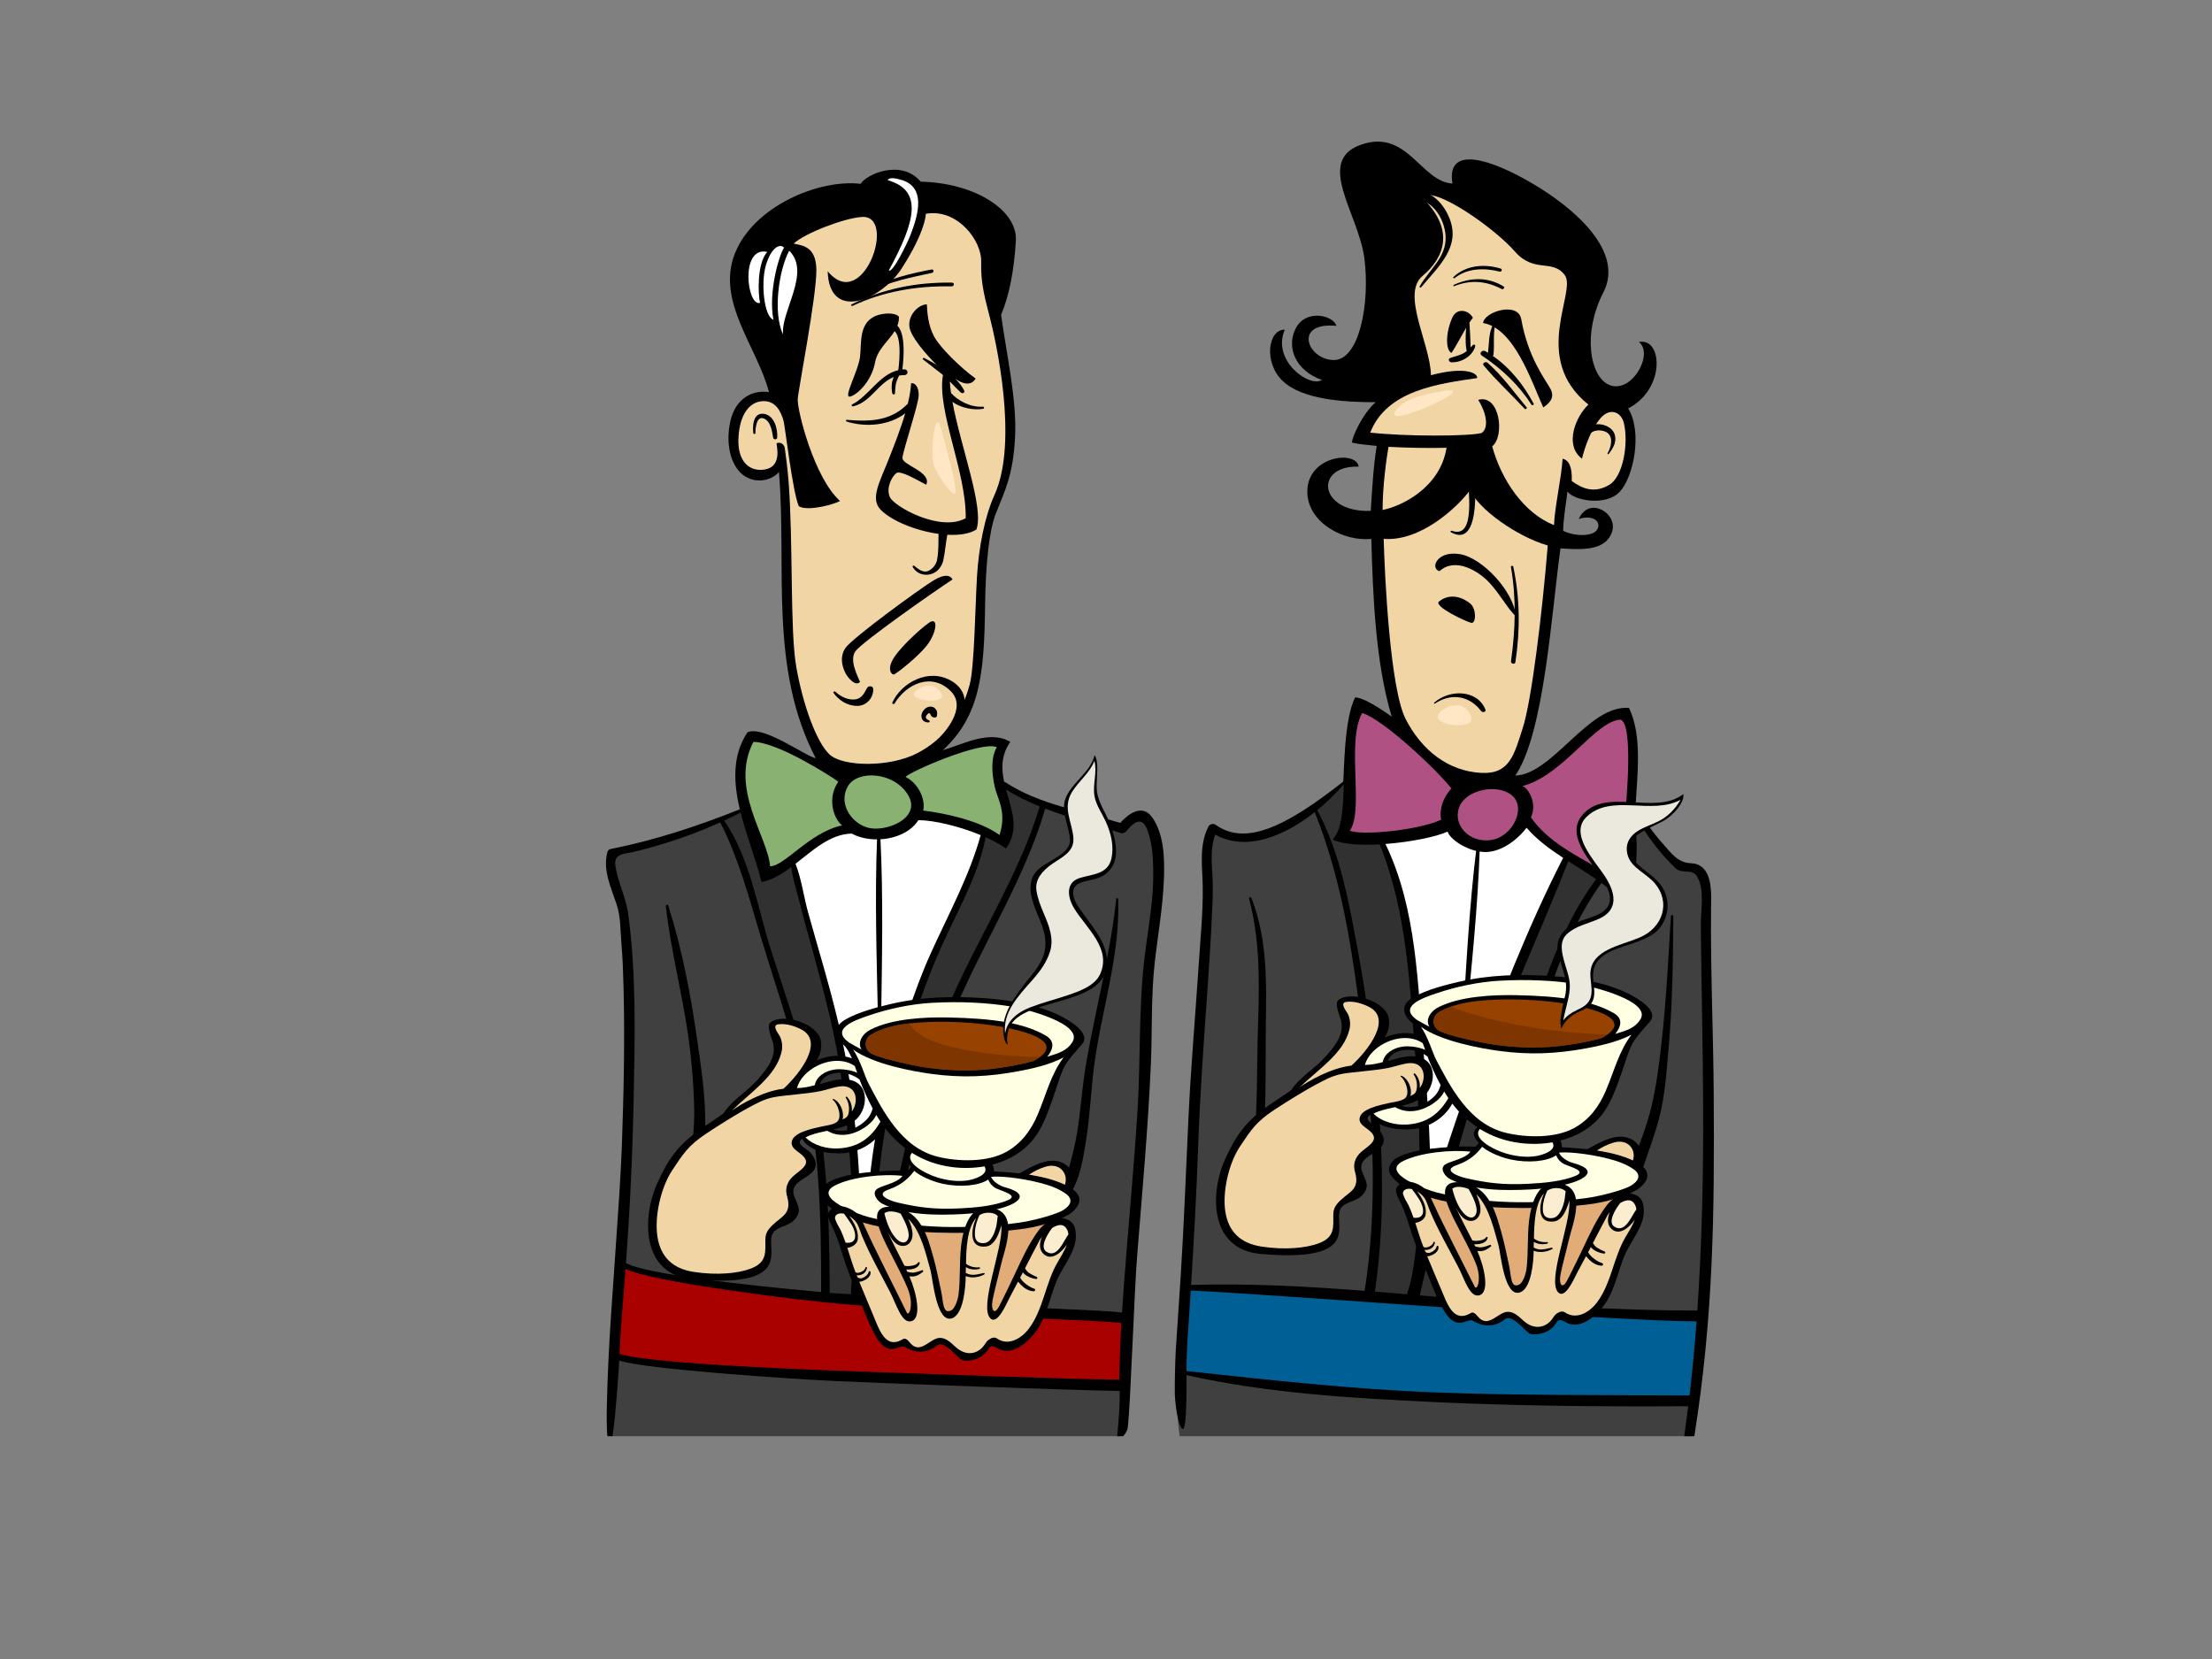<?xml version="1.0" encoding="utf-8"?>
<!-- Generator: Adobe Illustrator 17.0.0, SVG Export Plug-In . SVG Version: 6.00 Build 0)  -->
<!DOCTYPE svg PUBLIC "-//W3C//DTD SVG 1.1//EN" "http://www.w3.org/Graphics/SVG/1.1/DTD/svg11.dtd">
<svg version="1.1" id="Layer_1" xmlns="http://www.w3.org/2000/svg" xmlns:xlink="http://www.w3.org/1999/xlink" x="0px" y="0px"
	 width="800px" height="600px" viewBox="0 0 800 600" enable-background="new 0 0 800 600" xml:space="preserve">
<rect x="0" y="0" width="800" height="600" fill="#808080" stroke="none"/>
<g>
	<path fill-rule="evenodd" clip-rule="evenodd" fill="#404040" d="M612.033,519.433c1.531-13.37,3.156-29.659,3.156-29.659
		L427.27,478.09c-1.713,9.782-2.238,31.879-0.615,41.342H612.033z"/>
	<path fill-rule="evenodd" clip-rule="evenodd" fill="#404040" d="M404.839,519.433c2.092-13.126,2.093-31.674,2.093-31.674
		l-183.855-10.362c-0.632,9.915-1.034,30.047-1.843,42.036H404.839z"/>
	<path fill-rule="evenodd" clip-rule="evenodd" d="M224.756,341.345c0.461,5.318,0.633,10.66,0.763,15.992
		c0.468,19.072,0.063,38.187-0.62,57.25c-0.72,20.079-4.029,58.236-4.893,78.31c-0.469,10.874-0.82,21.222-0.353,26.536h1.889
		c1.188-7.734,2.342-25.577,2.411-27.383c8.803,3.104,61.695,6.674,78.592,7.438c17.581,0.796,84.15,3.306,102.394,3.564
		c0.144,4.92-0.432,11.647-0.894,16.38h2.135c0.829-0.861,1.609-2.132,1.743-3.389c0.948-8.897,2.324-48.987,3.306-61.406
		c1.843-23.34,4.004-46.659,5.011-70.042c0.517-12.013,0.023-24.086,1.344-36.055c1.158-10.465,3.069-20.836,3.388-31.367
		c0.21-6.891,0.014-15.425-4.229-21.5c-3.548-5.079-8.609-1.426-11.603,1.948c-14.278-4.448-29.21-6.594-41.688-14.799
		c-0.103-0.066-0.205-0.095-0.308-0.128c-1.012-4.757-1.096-9.568,2.234-14.375c-7.387-4.519-17.492,1.039-24.376,2.984
		c13.555-12.476,14.959-27.845,15.267-52.475c0.195-15.633,1.599-27.342,3.872-33.066c3.344-8.412,6.266-13.975,6.971-27.674
		c0.701-13.694-3.203-30.432-5.053-44.231c2.901-6.893,4.72-15.977,5.34-26.848c0.619-10.869-14.654-20.86-34.4-21.303
		c-7.205-8.433-19.879-2.508-21.735,0.776c-14.903-1.776-38.749,7.988-45.533,25.326c-6.785,17.337,8.262,33.885,12.369,50.004
		c-5.837-0.887-12.205,2.113-14.035,10.874c-1.828,8.76,0.615,16.667,5.465,19.638c4.851,2.968,10.379,0.804,12.172-1.663
		c2.919,34.752-3.72,70.767,13.316,103.56c-3.836-0.761-18.851-11.982-24.683-9.376c-5.574,8.356-5.074,18.133-2.771,27.845
		c-15.11,6.037-30.597,11.158-46.785,14.388c-0.532,0.107-0.97,0.559-1.095,1.019c-1.784,6.588,1.27,12.803,3.348,19.054
		C224.486,331.513,224.364,336.822,224.756,341.345z"/>
	<path fill-rule="evenodd" clip-rule="evenodd" fill="#313131" d="M363.823,306.861c5.04-6.849,1.992-14.031,0.008-21.355
		c3.83,2.447,7.946,4.415,12.199,6.148c-9.118,30.352-29.1,56.936-38.644,87.219c-5.236,16.616-9.642,33.451-13.094,50.437
		c-2.697,13.265-3.963,26.465-5.284,39.79c-2.651-0.207-5.301-0.42-7.952-0.616c2.443-8.494,4.504-19.801,5.473-29.884
		c1.354-14.071,2.556-27.854,5.953-41.684c4.778-19.474,10.812-39.16,19.378-57.582c5.505-11.835,12.167-23.795,14.606-36.532
		C359.328,304.079,361.888,305.459,363.823,306.861z"/>
	<path fill-rule="evenodd" clip-rule="evenodd" fill="#FFFFFF" d="M308.043,301.478c7.386,3.993,19.631,2.261,24.1-4.86
		c5.953,0.032,15.048,2.326,22.541,5.417c-4.131,14.914-11.688,28.626-18.096,42.822c-6.296,13.952-10.666,28.883-14.77,43.443
		c-3.668,13.013-6.121,25.989-7.387,39.364c-0.834,8.822-1.475,17.803-3.06,26.601c0.11-6.996-0.144-14.012-0.326-20.846
		c-0.376-14.145-1.737-28.265-3.753-42.297c-1.997-13.893-5.484-27.504-9.323-41.071c-1.904-6.733-3.875-13.45-5.747-20.192
		c-1.54-5.537-2.333-11.934-4.507-17.465C294.063,307.451,300.25,301.638,308.043,301.478z"/>
	<path fill-rule="evenodd" clip-rule="evenodd" fill="#313131" d="M267.864,293.88c2.225,8.85,5.797,17.599,7.527,25.133
		c3.864-0.748,7.37-2.903,10.788-5.455c0.453,4.199,1.941,8.474,2.931,12.485c1.681,6.811,3.625,13.576,5.495,20.348
		c3.927,14.213,7.563,28.436,9.617,42.975c1.973,13.985,3.685,32.693,4.124,46.782c0.381,12.224,0.156,21.052-0.624,31.927
		c-0.098-0.009-5.468-0.272-7.634-0.468c-0.147-26.696-0.782-53.986-7.608-79.951c-3.897-14.822-8.964-29.378-13.642-44.007
		c-4.884-15.28-7.445-33.107-16.953-46.893C263.894,295.827,265.898,294.88,267.864,293.88z"/>
	<path fill-rule="evenodd" clip-rule="evenodd" fill="#404040" d="M222.555,313.088c-0.677-4.634,3.792-4.286,7.181-5.108
		c2.733-0.666,5.432-1.436,8.125-2.216c7.763-2.243,15.33-5.05,22.62-8.341c6.685,13.103,10.237,26.657,14.407,40.545
		c4.634,15.426,9.85,30.707,14.123,46.219c7.45,27.046,8.008,55.302,7.951,83.105c-5.198-0.523-61.22-5.304-70.575-10.486
		c1.466-19.803,2.391-39.637,2.784-59.482c0.438-22.192,1.009-44.682-1.96-66.756C226.402,324.557,223.432,319.088,222.555,313.088z
		"/>
	<path fill-rule="evenodd" clip-rule="evenodd" fill="#A90000" d="M314.932,496.18c-17.67-0.604-78.827-2.756-90.872-6.511
		c0.315-7.041,0.819-14.05,1.425-21.124c0.276-3.218,0.498-6.441,0.742-9.663c8.747,4.658,62.993,11.531,79.731,12.837
		c17.448,1.362,34.869,2.965,52.324,4.265c8.76,0.654,40.382,1.634,47.263,2.474c-0.276,4.581-0.8,18.256-0.732,20.526
		C388.567,498.888,331.329,496.742,314.932,496.18z"/>
	<path fill-rule="evenodd" clip-rule="evenodd" fill="#404040" d="M414.225,343.955c-2.534,19.114-1.633,38.568-2.829,57.783
		c-1.306,20.931-3.333,41.818-4.899,62.735c-0.254,3.403-0.474,6.807-0.696,10.211c-6.855-0.867-38.421-1.861-47.176-2.498
		c-12.115-0.879-24.222-1.873-36.33-2.832c1.118-12.653,2.193-25.199,4.537-37.817c3.149-16.968,7.589-33.722,12.655-50.307
		c9.408-30.814,29.561-57.912,38.521-88.771c8.877,3.419,18.327,5.836,27.339,8.826c0.852,0.282,1.687-0.236,2.146-0.819
		c1.232-1.566,4.409-5.168,6.533-2.119c0.998,1.433,1.412,3.286,1.849,4.905c1.056,3.939,1.155,8.118,1.214,12.144
		C417.232,324.952,415.485,334.494,414.225,343.955z"/>
	<path fill-rule="evenodd" clip-rule="evenodd" fill="#FFFFFF" d="M274.874,109.525c-4.72,1.554-7.328-20.637,2.607-18.415
		C273.757,95.212,274.128,106.308,274.874,109.525z"/>
	<path fill-rule="evenodd" clip-rule="evenodd" fill="#FFFFFF" d="M283.567,89.556c-1.986,3.108-5.713,16.42-3.85,26.073
		c-3.477-1.223-4.47-13.203-2.856-19.196C278.476,90.444,281.578,87.669,283.567,89.556z"/>
	<path fill-rule="evenodd" clip-rule="evenodd" fill="#FFFFFF" d="M285.43,90.667c7.948,7.875-3.008,21.734-2.236,30.284
		C279.447,113.042,281.704,97.545,285.43,90.667z"/>
	<path fill-rule="evenodd" clip-rule="evenodd" fill="#F2D5A5" d="M311.763,78.463c12.792-0.779,0.371,35.17-12.418,19.635
		c0.535,18.459,19.388,10.472,26.826-1.107c6.148-9.578,8.444-16.232,8.695-19.671c11.178-1.995,20.242,9.465,19.993,17.453
		c-0.249,7.988,1.601,13.911,3.345,20.878c1.746,6.97,10.303,43.822,1.476,63.329c-3.567,7.885-5.733,19.098-6.351,29.753
		c-0.621,10.655-0.932,32.648-2.632,38.875c-2.987,10.916-8.832,19.51-18.898,24.766c-10.064,5.259-26.925,4.948-31.739,0.536
		c-4.812-4.407-9.759-18.336-12.086-31.779c-2.327-13.448-1.046-44.571-2.789-67.259c-0.306-3.969-1.122-10.425-1.369-11.866
		c-0.247-1.442-1.736-2.33-2.98-1.666c0.87,4.773,0.371,8.988-4.845,9.542c-5.215,0.556-9.063-3.215-8.94-10.65
		c0.123-7.434,2.857-13.426,8.197-14.091c5.339-0.665,7.264,3.928,8.165,7.18c0.478,1.728,3.261,25.774,5.497,30.769
		c3.391,2.057,13.618-0.936,14.86-1.936c-9.33-8.334-15.484-32.793-15.259-36.792c0.194-3.44,6.834-37.251,6.737-46.814
		c-0.087-8.548-5.216-8.766-8.197-9.432C290.649,84.563,305.121,78.868,311.763,78.463z"/>
	<path fill-rule="evenodd" clip-rule="evenodd" d="M325.141,114.649c0,6.641-7.436,9.684-8.675,16.464
		c-1.238,6.78-6.514,11.782-9.065,12.322c-2.552,0.545,3.028-9.26,3.644-14.397c0.618-5.14-0.735-13.158,6.97-15.221
		C321.111,112.989,324.518,113.402,325.141,114.649z"/>
	<path fill-rule="evenodd" clip-rule="evenodd" d="M355.441,147.072c-4.165,0.349-8.935-2.04-11.49-4.937
		c-0.204-1.453-0.369-2.863-0.438-4.168c1.328,1.347,2.595,2.731,4.016,4.017c0.574,0.518,1.536-0.009,1.204-0.699
		c-0.748-1.548-1.906-2.972-3.265-4.3c2.506,1.737,5.597,2.832,7.394-0.06c-5.576-4.013-12.859-11.208-15.024-15.219
		c-2.166-4.014-2.477-8.578-2.633-11.625c-2.942,0-6.868,3.786-6.3,8.121c0.464,3.534,5.676,9.578,9.778,13.729
		c-1.51-0.906-3.022-1.731-4.424-2.462c-0.356-0.187-0.733,0.275-0.427,0.523c2.253,1.824,4.606,3.539,6.863,5.358
		c0.118,0.095,0.222,0.202,0.338,0.298c-2.264,12.804,8.467,34.951,8.234,51.765c-9.18,5.144-25.956-4.217-27.448-7.656
		c-1.491-3.437,0.869-7.544,2.359-8.654c1.491-1.11,7.576,2.551,10.805,4.215c2.113-4.658-8.818-7.098-8.602-9.741
		c0.215-2.643,5.747-19.214,5.87-22.432c0.122-3.217-1.341-4.774-2.732-4.549c-0.122,2.294-0.573,4.81-1.201,7.414
		c-5.935,6.085-13.096,6.601-22.029,5.831c-0.428-0.036-0.431,0.51-0.081,0.622c7.077,2.211,15.545,1.376,21.185-2.989
		c-1.673,5.712-4.013,11.61-5.946,16.526c-3.229,8.207-6.832,14.311-2.981,18.306c3.938,4.085,12.803,7.654,20.974,8.773
		c-0.063,3.173,0.063,6.269-0.545,9.427c-0.287,1.504-1.335,2.922-2.744,3.762c-2.152,1.281-4.031-0.486-5.49-1.645
		c-0.317-0.255-0.749,0.073-0.568,0.4c1.526,2.789,5.032,3.653,7.962,2.036c1.565-0.861,2.718-2.717,3.069-4.285
		c0.698-3.099,0.882-6.259,1.495-9.376c4.18,0.234,7.961-0.29,10.498-1.882c2.939-7.601-5.656-29.864-8.649-46.172
		c2.992,2.185,7.763,3.134,11.135,2.499C356.098,147.748,355.935,147.033,355.441,147.072z"/>
	<path fill-rule="evenodd" clip-rule="evenodd" d="M337.532,209.98c4.8-2.903,6.349-1.525,6.969-0.417
		c-6.972,4.569-32.834,22.687-35.157,26.013c-2.323,3.321,1.086,9.408,1.704,11.067c-1.704,1.797-4.491-1.66-5.266-3.185
		c-0.775-1.519-2.48-5.531,0-9.13C308.26,230.731,332.729,212.884,337.532,209.98z"/>
	<path fill-rule="evenodd" clip-rule="evenodd" fill="#88B172" d="M304.545,298.526c-11.662,2.427-20.99,14.935-26.043,14.759
		c-0.777-10.589-14.771-28.129-6.025-44.966c8.804,0.045,28.764,12.842,30.707,14.41
		C299.298,288.284,301.047,295.574,304.545,298.526z"/>
	<path fill-rule="evenodd" clip-rule="evenodd" d="M323.436,237.649c3.223-4.857,11.894-12.374,13.319-12.863
		c2.788-0.976,1.547,4.84-1.703,8.847c-3.253,4.016-10.066,9.408-11.616,10.243C322.682,244.279,320.364,242.275,323.436,237.649z"
		/>
	<path fill-rule="evenodd" clip-rule="evenodd" fill="#88B172" d="M328.45,287.587c5.055,8.513-8.672,13.737-14.964,11.634
		c-6.086-1.93-10.302-9.028-6.804-14.929C310.182,278.389,323.396,279.079,328.45,287.587z"/>
	<path fill-rule="evenodd" clip-rule="evenodd" fill="#88B172" d="M360.52,270.226c-2.332,3.993-1.75,9.722-0.778,14.239
		c0.974,4.51,4.469,9.024,1.749,17.536c-7.026-5.114-19.242-7.814-27.6-8.856c0.974-4.685-2.333-10.243-6.411-12.153
		C329.033,279.079,354.883,267.794,360.52,270.226z"/>
	<path fill-rule="evenodd" clip-rule="evenodd" d="M343.828,246.111c-8.145-4.561-17.837,0.831-21.096,7.962
		c-0.215,0.468,0.519,0.809,0.794,0.353c4.222-7.026,13.384-11.466,20.368-4.411c5.914,5.975-2.025,14.888-6.207,19.039
		c-1.047,1.044,1.806,3.126,2.928,1.879C346.264,264.656,354.424,252.051,343.828,246.111z"/>
	<path fill-rule="evenodd" clip-rule="evenodd" d="M338.109,256.143c-0.381-0.408-1.084-0.612-1.657-0.583
		c-1.13,0.047-2.007,0.716-2.585,1.542c-1.216,1.738-0.681,4.22,1.978,4.164c0.414-0.008,0.551-0.545,0.174-0.705
		c-1.284-0.542-1.571-1.291-0.583-2.274c0.985-0.98,0.924,0.204,1.519,0.829c0.4,0.418,1.769,0.652,1.888-0.178
		C339.024,257.656,339.03,257.123,338.109,256.143z"/>
	<path fill-rule="evenodd" clip-rule="evenodd" d="M326.907,133.574c-0.193,0.007-0.368,0.041-0.554,0.063
		c0.582-4.761,1.864-18.844-5.796-16.506c-1.315,0.4-0.621,2.359,0.72,2.068c5.251-1.148,4.091,10.95,3.619,14.672
		c-6.938,1.601-10.669,9.346-16.695,12.399c-0.438,0.225-0.094,0.8,0.359,0.692c6.42-1.544,9.05-8.464,14.746-10.626
		c-1.005,1.726-0.945,4.31-0.581,5.954c0.122,0.541,0.933,0.494,0.958-0.066c0.048-1.032,0.131-2.075,0.268-3.102
		c0.166-1.217,0.766-2.137,1.192-3.258c0.003-0.012-0.004-0.021,0-0.033c0.578-0.098,1.176-0.165,1.824-0.163
		C328.677,135.678,328.623,133.49,326.907,133.574z"/>
	<path fill-rule="evenodd" clip-rule="evenodd" d="M313.579,248.824c-1.19,2.149-2.004,4.147-5.066,4.164
		c-2.45,0.018-4.76-1.32-6.407-2.835c-0.332-0.299-0.888,0.124-0.634,0.473c1.862,2.567,4.776,4.561,8.3,4.676
		c3.767,0.124,6.244-3.178,6.026-6.236C315.717,247.96,314.044,247.981,313.579,248.824z"/>
	<path fill-rule="evenodd" clip-rule="evenodd" fill="#FFFFFF" d="M329.227,85.131c3.304-8.334,5.247-17.361-2.915-19.964
		c-2.721-0.869-4.859-1.044-5.247,0c12.634,3.643,10.302,14.408,0.387,32.639C322.813,98.847,327.924,88.42,329.227,85.131z"/>
	<path fill-rule="evenodd" clip-rule="evenodd" d="M427.704,516.833c1.716,0.826,1.408-19.35,1.405-19.507
		c29.318,6.606,60.408,8.388,90.501,9.787c30.27,1.405,60.644,1.643,90.951,1.465c-0.443,3.619-0.921,7.237-1.424,10.854h3.646
		c6.875-43.414,7.295-79.941,7.003-123.918c-0.146-22.308-1.182-44.648-0.955-66.954c0.051-5.078,0.948-16.029-7.296-16.365
		c-4.8-0.195-7.061-3.634-9.953-6.829c-3.893-4.301-7.092-9.105-10.046-13.949c0.576-11.045,2.512-25.185-2.373-35.38
		c-14.625-1.282-27.516,23.953-41.122,24.468c10.492-15.441,13.022-58.507,16.328-82.185c5.807,0.376,13.798,1.03,17.296-3.431
		c3.495-4.461,0.973-9.267-3.108-10.807c-4.084-1.547-6.611,1.371-7.586,3.602c4.865-1.544,8.168,0.686,6.807,3.603
		c-1.359,2.916-8.358,2.746-12.439,0.686c0-3.428,0.781-8.408,1.557-14.24c2.135,3.262,13.801,5.488,18.854,0.172
		c5.055-5.316,8.35-21.617,3.108-30.198c13.604-7.03,12.439-25.735,3.889-24.016c5.636,4.458-3.11,19.558-11.276,15.267
		c-6.496-3.413-9.136-18.53-1.559-33.284c7.588-14.755-10.49-30.367-25.652-39.287c-15.162-8.925-31.292-14.069-28.96-0.004
		c-11.463-0.685-16.323-19.903-33.037-14.069c-16.717,5.833-0.974,24.877,1.166,41.008c2.135,16.125-1.753,37.23-11.274,36.887
		c-9.524-0.343-14.382-13.898,1.166-12.353c-0.974-3.777-11.084-6.348-14.769,1.027c-3.469,6.928,0.19,15.269,9.521,18.53
		c-4.469,2.919-18.268-7.033-13.41-18.185c-6.029-0.172-7.776,11.838-0.778,18.531c6.999,6.689,21.768,7.718,33.619,7.7
		c-4.656,4.135-8.545,12.546-8.545,14.603c2.717,0.69,6.215,0.859,8.939,1.204c-1.17,7.036-1.749,16.879-2.139,23.503
		c-18.856,0.686-20.602-16.471-4.39-16.01c-0.856-6.123-19.132-3.89-18.548,9.661c0.461,10.632,13.025,17.498,23.131,16.471
		c0.58,20.627,1.47,44.499,7.375,64.32c0,0-9.125-6.845-13.204-7.012c-4.078,7.749-3.963,27.368-4.344,30.48
		c-21.393,16.876-35.543,23.141-46.106,15.636c-0.868-0.612-2.176-0.293-2.622,0.586c-3.533,6.982-2.163,14.466-2.065,21.879
		c0.118,9.095-0.813,18.302-1.406,27.38c-1.231,18.764-2.885,37.505-3.767,56.288c-0.884,18.877-1.586,37.746-2.77,56.61
		c-0.565,8.977-1.18,17.95-1.788,26.921c-0.233,3.418-0.442,12.76-0.364,16.183C424.963,507.261,425.986,516.007,427.704,516.833z"
		/>
	<path fill-rule="evenodd" clip-rule="evenodd" fill="#313131" d="M577.255,317.978c-15.201,20.482-20.94,44.987-28.794,68.126
		c-9.409,27.729-22.483,54.468-29.026,82.896c-1.982-0.171-3.96-0.338-5.946-0.509c2.865-13.25,14.509-58.206,22.42-80.081
		c9.399-26.001,21.127-51.196,31.293-76.941C570.569,313.625,573.999,315.729,577.255,317.978z"/>
	<path fill-rule="evenodd" clip-rule="evenodd" fill="#FFFFFF" d="M523.548,300.749c0.643,2.54,6.805,7.036,13.023,7.379
		c6.221,0.34,12.244-4.46,15.55-8.752c3.659,4.265,8.319,7.671,13.213,10.88c-13.13,25.664-23.539,52.733-33.314,79.51
		c-5.469,14.977-10.486,30.124-14.872,45.405c0.592-17.99-0.662-36.096-2.244-53.9c-2.235-25.175-2.429-52.423-13.833-76.038
		C510.161,304.539,519.519,302.643,523.548,300.749z"/>
	<path fill-rule="evenodd" clip-rule="evenodd" fill="#313131" d="M485.983,283.643c-0.171,8.729-0.66,16.441-4.028,20.025
		c3.56,1.714,10.087,2.089,17.019,1.707c10.03,24.787,10.912,51.475,12.949,77.486c1.859,23.729,3.028,68.248-3.099,85.234
		c-3.856-0.328-7.715-0.645-11.576-0.954c4.257-28.905,2.694-58.895-0.745-87.702c-1.871-15.674-4.489-31.346-7.526-46.876
		c-2.631-13.444-5.96-27.168-12.572-39.571C480.181,289.916,483.472,286.62,485.983,283.643z"/>
	<path fill-rule="evenodd" clip-rule="evenodd" fill="#404040" d="M433.324,414.678c0.657-18.693,1.992-37.34,3.317-56.003
		c0.643-9.08,1.225-18.166,1.654-27.258c0.219-4.689,0.477-9.382,0.234-14.074c-0.277-5.378-0.843-10.431,0.954-15.492
		c11.682,6.417,25.565,0.115,36.011-8.125c10.865,26.993,14.413,55.962,17.808,84.317c3.48,29.079,4.859,59.641,0.239,88.806
		c-20.89-1.622-41.85-2.753-62.763-2.131C431.819,448.046,432.74,431.368,433.324,414.678z"/>
	<path fill-rule="evenodd" clip-rule="evenodd" fill="#006095" d="M519.341,503.6c-30.325-1.13-60.136-4.54-90.223-7.73
		c-0.014-8.051,0.707-16.098,1.219-24.142c0.112-1.658,0.211-3.321,0.313-4.982c29.364,1.275,152.298,11.137,182.942,11.141
		c-0.669,8.945-1.515,17.882-2.546,26.807C580.466,504.514,549.903,504.738,519.341,503.6z"/>
	<path fill-rule="evenodd" clip-rule="evenodd" fill="#404040" d="M613.855,473.981c-29.321-0.018-58.431-1.927-87.604-4.398
		c-1.148-0.095-2.299-0.195-3.448-0.295c6.005-26.514,17.394-51.709,26.573-77.444c8.728-24.477,14.049-50.519,29.787-72.503
		c2.573,1.882,5.008,3.875,7.162,6.114c4.744-2.462,6.416-14.24,5.248-25.394c-0.16-1.519-0.195-3.205-0.169-5.002
		c4.013,6.839,8.63,13.278,14.607,19.004c2.098,2.012,5.975,0.101,7.654,2.759c3.007,4.754,1.396,12.436,1.451,17.698
		c0.228,21.753,0.745,43.499,0.844,65.256C616.076,424.543,615.57,449.297,613.855,473.981z"/>
	<path fill-rule="evenodd" clip-rule="evenodd" fill="#F2D5A5" d="M514.496,99.786c-7.855,6.573,2.773,24.424,3.031,35.911
		c12.247-3.258,16.909-0.858,16.714,1.032c-13.991,2.059-32.696,4.389-38.677,19.727c12.795,1.436,35.566,1.373,40.306,0.145
		c2.841-2.03,1.48-7.695-1.246-11.982c7.778-2.232,9.725,13.04,5.058,16.814c3.305,12.184,11.467,24.193,22.349,28.479
		c0.251-6.713,2.703-17.09,3.11-24.016c2.332,0.515,3.499,3.09,3.308,8.063c3.712,2.74,8.16,4.629,13.604,1.37
		c4.969-2.972,6.999-14.925,5.25-22.302c-0.97-4.09-5.05-5.661-8.355-1.886c-3.309,3.776-5.636,9.95-6.804,14.755
		c-6.61-4.976-2.139-15.443,2.333-19.56c-20.997-16.817-4.087-40.838-8.559-46.841c-4.469-6.005-11.076-0.512-18.073-8.577
		c-6.997-8.065-29.153-24.02-33.771-19.716C526.466,83.024,522.346,93.214,514.496,99.786z"/>
	<path fill-rule="evenodd" clip-rule="evenodd" d="M536.381,116.825c11.268,1.888,17.489,21.099,21.766,30.536
		c1.358-1.03,4.667-3.085,2.524-6.86c-2.134-3.777-8.035-11.323-10.49-25.053C549.016,108.931,536.766,112.708,536.381,116.825z"/>
	<path fill-rule="evenodd" clip-rule="evenodd" d="M524.467,129.488c1.479-0.547,3.042-0.858,4.461-1.53
		c0.578-0.273,1.099-0.649,1.601-1.053c-0.065-0.085-0.155-0.15-0.172-0.273c-0.435-2.66-0.316-5.389-0.1-8.086
		c-1.984,3.344-4.126,7.533-5.346,9.087c-2.135-1.03-2.135-7.379,0.39-12.869c1.613-3.501,5.83-2.746,7.387,0.172
		c-0.385,0.448-0.812,1.057-1.249,1.723c0.237,2.998,0.328,6.015,0.437,9.019c0.276-0.29,0.542-0.578,0.787-0.865
		c0.366-0.399,1.001-0.085,0.878,0.393c-0.855,3.369-4.724,5.967-8.658,5.821C524.017,130.995,523.581,129.817,524.467,129.488z"/>
	<path fill-rule="evenodd" clip-rule="evenodd" fill="#F2D5A5" d="M502.17,161.605c-0.77,4.463-2.137,14.24-2.137,22.82
		c6.257-1.154,20.795-7.725,23.131-22.476C516.358,162.122,508.977,161.95,502.17,161.605z"/>
	<path fill-rule="evenodd" clip-rule="evenodd" fill="#F2D5A5" d="M531.714,177.219c-4.855,6.52-18.076,18.697-31.29,17.67
		c0.391,13.899,2.33,54.221,7.968,65.203c5.635,10.977,15.162,18.868,27.499,19.445c10.2,0.476,11.757-6.754,14.872-16.361
		c3.107-9.607,6.994-41.175,9.001-65.904C548.605,194.096,534.436,183.911,531.714,177.219z"/>
	<path fill-rule="evenodd" clip-rule="evenodd" d="M520.633,206.56c5.636-5.15,14.049-0.103,18.004,4.149
		c3.958,4.256,7.071,10.089,9.596,12.147c-0.627-8.711-12.042-21.218-20.408-22.474C519.466,199.125,517.183,205.755,520.633,206.56
		z"/>
	<path fill-rule="evenodd" clip-rule="evenodd" d="M520.437,217.54c-2.134,1.714,9.92,7.378,11.667,7.718
		c1.749,0.346,1.906-4.881-0.211-6.817C529.771,216.511,524.823,214.021,520.437,217.54z"/>
	<path fill-rule="evenodd" clip-rule="evenodd" fill="#AF5183" d="M550.564,284.278c2.37,0.784,5.446,6.52,3.111,11.327
		c9.329,13.379,27.199,17.235,31.483,24.702c4.665-8.751,1.559-13.553,2.333-22.302c0.782-8.751,3.306-35.857-1.359-37.748
		C577,260.601,565.141,280.676,550.564,284.278z"/>
	<path fill-rule="evenodd" clip-rule="evenodd" fill="#AF5183" d="M539.098,303.836c7.97-1.03,13.023-11.662,7.776-16.125
		c-5.251-4.461-16.627-2.195-19.101,4.135C525.3,298.178,531.13,304.864,539.098,303.836z"/>
	<path fill-rule="evenodd" clip-rule="evenodd" fill="#AF5183" d="M492.646,257.855c-5.83,10.468,0.781,35.345-4.47,42.549
		c4.084,1.891,24.769-0.082,33.04-3.948c-0.779-3.943,0.781-8.063,3.694-11.318C519.665,278.442,500.424,260.257,492.646,257.855z"
		/>
	<path fill-rule="evenodd" clip-rule="evenodd" d="M537.227,127.02c0.323,0.183,0.618,0.4,0.936,0.596
		c0.448-3.693,0.128-7.129,1.992-10.604c0.178-0.334,0.725-0.089,0.646,0.239c-0.905,3.611-0.224,7.476-0.69,11.138
		c-0.015,0.153-0.139,0.225-0.214,0.334c6.465,4.489,11.303,10.761,14.76,17.267c0.24,0.461-0.517,0.785-0.797,0.349
		c-4.492-7.03-10.666-12.905-17.944-17.744C534.77,127.831,536.038,126.333,537.227,127.02z"/>
	<path fill-rule="evenodd" clip-rule="evenodd" d="M537.996,131.193c5.428,4.825,9.554,10.616,14.088,16.071
		c0.352,0.426-0.317,0.962-0.707,0.545c-4.869-5.265-10.238-10.194-14.817-15.666C535.943,131.403,537.296,130.578,537.996,131.193z
		"/>
	<path fill-rule="evenodd" clip-rule="evenodd" d="M546.453,205.091c-0.085-0.479,0.736-0.637,0.838-0.157
		c2.448,11.451,2.537,23.033,0.764,34.56c-0.143,0.924-1.714,0.575-1.584-0.328C548.084,227.792,548.439,216.448,546.453,205.091z"
		/>
	<path fill-rule="evenodd" clip-rule="evenodd" d="M524.347,79.277c-2.418-6.401-8.296-12.375-16.51-9.76
		c-2.092,0.664-0.879,3.218,1.172,2.78c8.565-1.831,13.485,6.746,13.809,13.093c0.39,7.683-5.857,11.987-9.388,18.2
		c-0.169,0.291,0.337,0.569,0.554,0.302C520.143,96.476,528.215,89.505,524.347,79.277z"/>
	<path fill-rule="evenodd" clip-rule="evenodd" d="M543.774,103.583c-5.677-3.487-12.032-3.3-18.034-0.533
		c-0.276,0.127-0.05,0.55,0.229,0.435c5.907-2.41,11.597-1.862,17.107,1.034C543.694,104.843,544.366,103.947,543.774,103.583z"/>
	<path fill-rule="evenodd" clip-rule="evenodd" d="M542.773,97.143c-5.978-1.844-12.7-1.193-17.127,3.057
		c-0.279,0.273,0.192,0.592,0.482,0.358c4.479-3.597,10.7-3.739,16.257-2.332C543.085,98.402,543.461,97.356,542.773,97.143z"/>
	<path fill-rule="evenodd" clip-rule="evenodd" d="M344.299,102.215c-12.845-0.204-25.084,2.255-36.322,7.866
		c-0.359,0.178-0.011,0.731,0.351,0.557c11.12-5.268,23.307-7.302,35.84-7.073C345.142,103.585,345.281,102.23,344.299,102.215z"/>
	<path fill-rule="evenodd" clip-rule="evenodd" d="M336.891,97.473c-7.751,1.48-15.492,3.276-22.185,7.204
		c-0.39,0.23,0.032,0.702,0.421,0.512c6.794-3.388,14.431-4.877,21.928-6.494C337.897,98.51,337.769,97.307,336.891,97.473z"/>
	<path fill-rule="evenodd" clip-rule="evenodd" d="M252.16,376.143c-2.33-16.226-5.512-33.145-10.491-48.657
		c-0.184-0.571-0.921-0.213-0.86,0.319c1.757,15.716,5.878,31.152,8.095,46.819c1.246,8.799,1.975,17.678,2.165,26.581
		c0.166,7.727-1.165,15.261-1.258,22.932c-0.017,1.462,2.09,1.823,2.549,0.486C257.338,410.072,254.3,391.048,252.16,376.143z"/>
	<path fill-rule="evenodd" clip-rule="evenodd" d="M404.399,325.149c-0.012-0.388-0.64-0.459-0.684-0.053
		c-2.187,19.954-7.326,39.204-10.806,58.94c-1.297,7.355-1.864,14.813-2.836,22.206c-1.125,8.512-3.377,16.239-6.049,24.355
		c-0.613,1.859,1.962,2.794,2.968,1.269c3.623-5.503,4.773-13.013,5.793-19.383c1.377-8.59,1.72-17.287,2.779-25.909
		C398.08,366.12,405.185,345.888,404.399,325.149z"/>
	<path fill-rule="evenodd" clip-rule="evenodd" d="M452.573,324.759c-0.198-0.497-0.974-0.236-0.832,0.296
		c3.924,14.633,3.765,29.763,3.267,44.866c-0.526,15.76-0.095,31.651-1.693,47.341c-0.233,2.291,2.993,3.025,3.212,0.725
		c1.645-17.226,1.037-34.729,1.335-52.035C458.099,352.029,457.724,337.71,452.573,324.759z"/>
	<path fill-rule="evenodd" clip-rule="evenodd" d="M605.171,331.422c0.003-0.545-0.847-0.645-0.879-0.088
		c-0.876,15.237-1.681,30.502-3.362,45.675c-0.912,8.23-1.965,16.566-4.011,24.616c-1.907,7.491-5.055,14.657-7.471,21.999
		c-0.8,2.436,2.953,4.09,3.762,1.625c2.246-6.825,4.877-13.538,6.745-20.469c2.188-8.106,2.712-16.689,3.463-25.003
		C604.869,363.685,605.075,347.557,605.171,331.422z"/>
	<path fill-rule="evenodd" clip-rule="evenodd" fill="#FFE6C4" d="M505.21,147.918c3.371-3.925,9.323-5.079,15.78-6.333
		C538.92,138.104,497.318,157.099,505.21,147.918z"/>
	<path fill-rule="evenodd" clip-rule="evenodd" fill="#FFE6C4" d="M340.243,154.721c1.461,5.209,4.662,16.338,5.38,22.103
		c0.717,5.769-6.453-4.484-7.89-8.648C336.298,164.011,338.091,147.03,340.243,154.721z"/>
	<path fill-rule="evenodd" clip-rule="evenodd" fill="#FFE6C4" d="M331.279,249.87c3.546-2.903,7.529-2.561,9.322,1.282
		C342.395,254.998,326.975,253.397,331.279,249.87z"/>
	<path fill-rule="evenodd" clip-rule="evenodd" fill="#FFE6C4" d="M521.345,257.136c4.683-3.673,9.687-2.216,10.762,2.533
		C533.182,264.418,514.89,262.2,521.345,257.136z"/>
	<path fill-rule="evenodd" clip-rule="evenodd" d="M537.225,256.646c-2.912-7.302-12.997-7.447-18.552-2.497
		c-0.177,0.154,0.071,0.448,0.279,0.311c6.145-4.069,12.667-2.687,16.719,2.709C536.158,257.818,537.567,257.497,537.225,256.646z"
		/>
	<path fill-rule="evenodd" clip-rule="evenodd" d="M533.139,172.179c-0.154-1.009-1.945-1.06-2.058-0.012
		c-0.449,4.096,3.043,23.032-6.009,19.798c-0.341-0.121-0.681,0.317-0.349,0.504C535.072,198.371,533.746,176.208,533.139,172.179z"
		/>
	<path fill-rule="evenodd" clip-rule="evenodd" d="M584.162,157.91c-0.279-1.985-1.764-3.403-3.833-4.105
		c-4.345-1.48-9.583,1.479-9.436,5.62c0.035,0.923,1.584,1.048,1.965,0.257c1.189-2.478,3.176-4.505,6.536-3.931
		c4.552,0.785,3.534,5.537,1.989,8.213c-0.146,0.251,0.26,0.426,0.431,0.201C583.28,162.223,584.494,160.323,584.162,157.91z"/>
	<path fill-rule="evenodd" clip-rule="evenodd" d="M276.231,149.668c-4.032-0.527-4.083,4.785-3.776,7.017
		c0.05,0.364,0.731,0.382,0.733,0c0.014-1.317,0.264-6.459,3.082-5.327c2.569,1.033,2.956,4.881,3.364,6.982
		c0.138,0.713,1.375,0.727,1.442-0.024C281.331,155.508,280.206,150.187,276.231,149.668z"/>
	<path fill-rule="evenodd" clip-rule="evenodd" d="M535.179,306.599c0.036-1.19-1.041-1.18-1.184-0.021
		c-2.646,21.39-3.792,43.926-5.097,65.449c-0.066,1.116,1.009,1.195,1.118,0.091C532.103,350.642,534.498,328.098,535.179,306.599z"
		/>
	<path fill-rule="evenodd" clip-rule="evenodd" d="M318.398,302.732c-0.061-1.204-1.136-1.122-1.182,0.057
		c-0.87,21.76-0.147,44.582,0.33,66.39c0.026,1.13,1.106,1.139,1.121,0.015C318.974,347.383,319.497,324.472,318.398,302.732z"/>
	<g>
		<path fill-rule="evenodd" clip-rule="evenodd" fill="#E1AC77" d="M511.448,427.754c1.012,6.256,12.828,41.842,17.648,42.653
			c4.813,0.809,24.767,3.242,30.959,1.216c6.192-2.027,14.219-6.884,15.595-8.707c1.374-1.823,8.713-18.826,10.087-25.102
			c1.377-6.274,3.67-9.719-0.456-11.945c-4.129-2.226-13.072-3.235-18.577-3.439c-5.506-0.207-17.201,1.009-23.162,1.414
			C537.579,424.252,510.539,422.148,511.448,427.754z"/>
		<path fill-rule="evenodd" clip-rule="evenodd" d="M579.255,403.276c3.294-4.15,5.01-9.243,6.766-13.999
			c1.352-3.67,2.33-7.432,3.939-11.03c1.334-2.986,4.973-6.621,6.879-8.927c1.91-2.306-0.1-5.233-4.496-8.026
			c-8.872-5.639-21.109-7.636-31.385-8.301c-11.318-0.729-22.225-0.486-33.611,2.154c-3.561,0.828-11.516,2.726-16.441,5.655
			c-4.927,2.928-3.018,6.745-0.504,8.826c1.19,0.989,2.327,3.116,3.098,4.911c-3.9-1.515-8.633-1.069-12.683,0.69
			c1.307-2.213,1.948-4.673,1.406-7.187c-1.34-6.179-14.035-9.809-18.209-6.314c-1.483,1.242,0.559,5.733,0.959,7.24
			c1.297,4.88-1.932,9.081-5.431,13.028c-4.161,4.694-9.028,7.052-12.556,12.259c-1.104,0.846-5.028,3.372-8.346,5.677
			c-8.296,5.766-11.658,10.826-15.588,19.363c-5.289,11.495-6.079,32.465,12.785,34.185c21.802,1.992,26.271-2.4,27.733-5.375
			c1.324-2.705,0.672-5.809,0.701-8.251c0.048-3.812,2.054-4.387,5.642-5.792c2.57-1.004,4.789-3.386,4.322-6.026
			c-0.565-3.191-3.949-5.999-0.121-9.204c1.477-1.232,3.309-2.048,4.766-3.336c2.711-2.391,1.476-5.337-0.636-7.512
			c-0.767-0.79-4.17-2.469-3.554-3.83c0.152-0.341,0.434-0.634,0.763-0.909c2.587,4.048,7.512,5.201,13.377,5.23
			c7.125,0.033,13.42-3.779,16.409-9.346c2.542,3.345,5.584,6.233,9.084,8.565c-2.092,1.74-1.371,3.723,0.507,5.567
			c-0.205,0.596-0.912,1.217-1.211,1.485c-4.516-0.332-11.369,0.151-16.184,0.708c-6.129,0.71-11.655,2.308-13.515,4.262
			c-3.108,3.265-1.228,5.677,2.158,8.427c3.389,2.749,14.505,7.358,31.864,8.376c17.355,1.015,31.861-0.174,38.63-1.231
			c6.772-1.056,14.005-3.718,16.246-5.546c4.23-3.445,3.569-6.254,0.486-8.479c1.926-3.768-0.319-8.172-4.105-9.624
			c-5.152-1.977-11.135,1.889-15.177,3.992c-3.918-0.442-6.632-0.532-9.146-0.711c0.033-0.657-0.088-1.788-0.565-2.41
			C570.225,410.99,575.511,407.985,579.255,403.276z M514.13,397.098c5.355-3.653,6.298-14.215-2.383-15.029
			c-3.445-0.326-6.435,0.749-9.889,1.711c0.988-2.492,3.125-3.765,6.272-4.048c3.36-0.302,6.293,0.941,8.137,2.37
			c1.34,3.519,2.933,6.944,4.741,10.299c-0.654,2.56-2.018,4.276-4.676,6.02c-2.731,1.793-6.428,2.554-9.548,1.509
			C508.183,399.619,511.407,398.956,514.13,397.098z"/>
		<path fill-rule="evenodd" clip-rule="evenodd" fill="#FFFFE3" d="M519.54,359.23c7.183-2.422,15.314-4.137,22.926-4.547
			c9.847-0.532,19.532-0.142,28.742,1.329c4.485,0.715,26.246,6.053,22.037,12.708c-1.951,3.078-4.762,3.922-9.071,5.215
			c1.893-2.361,3.197-5.443-0.699-7.63c-8.02-4.502-18.9-6.035-34.98-6.388c-8.618-0.19-20.502,0.409-28.241,4.347
			c-3.323,1.693-4.735,4.795-3.28,7.079c-1.571-0.791-3.095-1.666-4.612-2.54C505.762,364.023,514.204,361.027,519.54,359.23z"/>
		<path fill-rule="evenodd" clip-rule="evenodd" fill="#974200" d="M579.25,375.444c-5.226,1.462-13.428,2.863-18.895,3.193
			c-8.329,0.503-17.223-0.068-25.279-1.782c-4.785-1.019-10.699-2.324-14.118-3.821c-3.418-1.495-2.9-5.513-0.805-6.819
			c3.415-2.128,8.451-3.546,13.97-4.17c8.642-0.976,19.332-0.717,28.543,0.446C572.519,363.73,593.107,368,579.25,375.444z"/>
		<path fill-rule="evenodd" clip-rule="evenodd" fill="#7E3500" d="M526.913,364.981c-0.728-0.249-1.309-0.606-1.774-1.024
			c-1.88,0.631-3.578,1.379-4.985,2.258c-2.095,1.306-2.613,5.324,0.805,6.819c3.419,1.497,9.333,2.802,14.118,3.821
			c8.056,1.714,16.95,2.285,25.279,1.782c5.467-0.329,13.669-1.731,18.895-3.193c0.79-0.427,1.457-0.84,2.03-1.245
			C562.784,373.431,544.499,370.951,526.913,364.981z"/>
		<path fill-rule="evenodd" clip-rule="evenodd" fill="#FFFFE3" d="M514.543,377.253c0.234,0.677,0.671,1.808,0.887,2.445
			c-2.332-1.084-5.953-1.497-8.165-1.172c-3.566,0.52-6.594,2.499-7.198,5.615c-1.595,0.417-3.196,0.779-4.809,0.917
			c-0.507,0.042-1.066,0.072-1.639,0.101c0.48-1.714,1.473-3.335,2.844-4.741c0.033-0.03,0.06-0.06,0.092-0.091
			C501.016,375.84,509.077,373.579,514.543,377.253z"/>
		<path fill-rule="evenodd" clip-rule="evenodd" fill="#F2D5A5" d="M488.046,372.312c0.429-1.799,0.267-3.765-0.501-5.47
			c-0.449-1.003-3.285-4.15-0.637-4.489c2.797-0.359,5.765,0.585,8.145,1.766c8.651,4.288-0.23,15.763-6.284,21.271
			c-7.615,0.881-15.642,5.695-18.632,7.758C476.967,386.566,485.985,380.892,488.046,372.312z"/>
		<path fill-rule="evenodd" clip-rule="evenodd" fill="#F2D5A5" d="M491.728,405.139c0.187,1.408,1.738,2.401,2.862,3.226
			c6.142,4.51-1.554,6.323-3.777,9.947c-1.154,1.886-1.309,3.545-0.728,5.608c1.726,6.085-1.826,6.965-5.153,10.064
			c-1.725,1.604-2.706,3.014-2.729,5.218c-0.047,4.467,0.755,8.258-5.371,10.5c-4.726,1.729-12.162,2.397-20.5,1.152
			c-7.707-1.152-11.99-5.381-13.149-12.495c-1.175-7.222,1.204-17.663,5.307-23.79c4.072-6.076,5.857-8.837,12.161-13.04
			c4.923-3.285,12.285-7.702,15.085-9.174c2.805-1.474,5.818-3.246,9.539-3.957c3.717-0.711,11.745-1.142,16.676-2.134
			c2.208-0.447,4.298-1.193,6.531-1.611c6.281-1.182,7.384,4.144,5.713,7.669c-0.211,0.437-0.465,0.823-0.729,1.198
			c0.175-1.849-0.301-3.708-1.672-5.189c-0.24-0.258-0.704,0.002-0.497,0.294c1.506,2.092,1.414,5.54,0.511,6.66
			c-0.473,0.585-1.094,0.76-1.684,1.087c0.665-2.699-0.745-6.138-3.226-7.32c-0.236-0.11-0.506,0.199-0.281,0.346
			c1.686,1.086,3.685,6.452,1.287,7.988c-1.509,0.965-3.448,1.062-5.211,1.467C499.576,399.565,491.192,401.034,491.728,405.139z"/>
		<path fill-rule="evenodd" clip-rule="evenodd" fill="#FFFFE3" d="M508.636,406.72c-4.265,0.225-9.054-1.096-11.901-3.951
			c2.006-1.084,4.762-1.675,6.316-2.024c0.509-0.113,1.021-0.222,1.533-0.332c3.031,1.812,6.774,1.903,10.218,0.545
			c2.829-1.111,6.299-3.4,7.5-6.221c0.488,0.825,0.991,1.631,1.521,2.419C520.626,402.611,516.196,406.319,508.636,406.72z"/>
		<path fill-rule="evenodd" clip-rule="evenodd" fill="#FFFFE3" d="M536.032,414.746c3.25,2.69,8.346,4.192,10.352,4.612
			c6.33,1.334,13.065,0.708,16.421-1.506c0.568,1.412,1.691,2.646,3.176,3.28c2.714,1.155,7.788,2.448,3.922,4.081
			c-4.975,2.11-11.975,2.664-17.389,2.93c-9.047,0.443-14.817-0.331-22.313-2.042c-3.119-0.711-8.636-2.916-3.416-4.7
			C531.708,419.713,534.22,417.143,536.032,414.746z"/>
		<path fill-rule="evenodd" clip-rule="evenodd" fill="#FFFFE3" d="M535.235,408.308c4.208,2.617,9.077,4.421,14.671,5.099
			c3.912,0.471,7.819,0.366,11.545-0.269c1.85,2.971-3.688,4.62-6,4.988c-3.641,0.582-7.66,0.011-11.096-1.05
			C539.659,415.631,532.313,411.552,535.235,408.308z"/>
		<path fill-rule="evenodd" clip-rule="evenodd" fill="#F2D5A5" d="M583.574,413.237c5.232-1.538,8.284,2.591,6.987,6.464
			c-3.913-1.829-7.955-2.765-13.017-3.626C579.516,414.868,581.117,413.959,583.574,413.237z"/>
		<path fill-rule="evenodd" clip-rule="evenodd" fill="#FFFFE3" d="M581.691,419.063c3.304,0.844,6.536,1.962,9.213,3.877
			c3.586,2.564,0.524,5.223-2.007,6.357c-3.564,1.596-10.531,3.357-15.177,3.995c-8.746,1.199-18.999,1.723-27.834,1.445
			c-10.333-0.326-19.295-1.732-26.27-3.465c-3.32-0.825-20.819-6.971-12.212-11.332c6.046-3.064,17.385-4.238,24.405-3.419
			c-2.01,2.838-8.044,3.395-9.549,4.967c-1.48,1.545,0.553,4.12,2.212,4.969c8.142,4.171,19.507,4.211,29.049,3.727
			c5.751-0.29,15.681-1.686,19.4-4.437c3.456-2.557-0.79-4.285-4.023-5.145c-2.506-0.669-4.575-2.428-5.052-3.726
			C566.085,416.518,573.824,417.051,581.691,419.063z"/>
		<path fill-rule="evenodd" clip-rule="evenodd" fill="#FFFFE3" d="M569.249,408c-6.82,3.712-17.201,3.483-24.623,1.702
			c-13.328-3.2-20.072-16.634-25.349-26.673c-0.951-1.805-2.789-7.958-5.36-11.667c7.237,5.235,21.603,7.834,28.443,8.74
			c11.06,1.462,20.505,1.019,31.16-0.932c4.168-0.764,11.341-2.206,16.545-4.972c-4.599,6.041-6.237,13.115-9.338,20.366
			C578.411,399.988,574.931,404.911,569.249,408z"/>
		<path fill-rule="evenodd" clip-rule="evenodd" d="M590.07,431.705c-3.593-0.799-7.364,2.051-9.019,4.271
			c-3.566,4.774-6.018,10.152-8.498,15.4c-1.364,2.885-4.348,9.013-5.848,11.844c-1.679,3.172-2.865,1.24-2.407-1.72
			c0.459-2.962,2.356-9.799,2.936-12.449c1.374-6.253,7.609-20.271-4.313-21.25c-6.493-0.535-8.683,6.787-9.528,11.11
			c-1.222,6.248-0.479,14.085-1.364,20.363c-0.171,1.208-1.146,4.554-2.521,5.263c-3.273,1.684-2.869-3.037-3.786-7.086
			c-0.912-4.031-1.584-7.684-2.645-11.431c-1.969-6.959-4.346-16.809-13.898-18.274c-9.782-1.501-6.42,6.582-4.105,11.61
			c2.018,4.387,7.949,14.837,9.17,19.011c1.492,5.108-0.171,8.468-0.906,6.981c-3.899-7.896-11.427-22.408-14.775-29.802
			c-1.696-3.733-2.601-6.191-7.115-7.79c-2.743-0.97-5.709,0.21-6.47,2.042c-0.603,1.451,1.352,4.729,1.941,5.994
			c1.516,3.271,2.309,6.148,3.53,9.919c1.812,5.599,4.155,11.058,6.135,15.879c1.98,4.822,4.893,12.706,8.051,15.492
			c3.659,3.232,6.253-0.538,8.236,0.674c3.803,2.327,8.057,2.126,11.442-0.674c2.439-2.018,7.521,4.502,8.749,5.153
			c1.58,0.838,6.156,0.329,8.79-2.459c1.287-1.361,1.33-3.44,4.079-1.743c5.227,3.224,10.684-1.766,13.31-4.855
			c4.49-5.275,5.745-12.919,8.237-18.986c2.046-4.976,6.95-10.376,7.015-15.887C594.528,435.15,593.965,432.57,590.07,431.705z"/>
		<path fill-rule="evenodd" clip-rule="evenodd" fill="#FBEDCF" d="M562.767,429.686c1.607-0.012,2.735,0.427,3.498,1.204
			c-0.249,1.18-0.255,2.472-0.536,3.616c-0.426,1.763-1.051,3.567-2.32,5.004c-0.637,0.725-1.574,1.105-2.607,1.069
			c-2.663-0.091-2.862-2.114-2.815-3.823c0.059-2.053,0.726-4.239,1.618-6.144C560.49,430.045,561.518,429.693,562.767,429.686z"/>
		<path fill-rule="evenodd" clip-rule="evenodd" fill="#FBEDCF" d="M531.15,430.019c0.977,1.835,1.966,3.62,2.546,5.602
			c0.37,1.258,0.628,2.788-0.166,3.952c-0.861,1.247-2.356,0.746-3.311-0.006c-2.619-2.086-4.186-6.441-4.966-9.646
			C526.368,428.893,528.972,429.115,531.15,430.019z"/>
		<path fill-rule="evenodd" clip-rule="evenodd" fill="#FBEDCF" d="M509.3,435.682c-0.412-0.835-1.226-1.933-1.826-3.687
			c-0.462-1.347,1.024-2.463,3.182-1.948c0.93,1.246,1.844,2.5,2.664,3.806c1.669,2.658,2.634,7.141-2.105,6.546
			C510.584,438.628,509.926,436.934,509.3,435.682z"/>
		<path fill-rule="evenodd" clip-rule="evenodd" fill="#F2D5A5" d="M587.847,447.478c-4.345,7.427-5.07,16.571-10.232,23.508
			c-2.448,3.292-7.239,6.603-11.623,3.67c-1.053-0.708-2.148-0.143-3.01,0.443c-0.64,0.435-1.047,1.103-1.459,1.71
			c-2.136,3.146-6.026,4.242-9.685,1.542c-1.959-1.447-3.726-3.975-6.63-3.912c-3.159,0.068-6.483,5.319-9.882,2.548
			c-0.953-0.778-2.087-2.86-3.318-2.13c-6.458,3.841-8.583-3.301-11.082-9.216c-1.43-3.38-3.212-7.532-4.738-11.249
			c1.992-0.205,4.417-1.752,4.029-3.591c-0.06-0.298-0.56-0.353-0.621-0.021c-0.187,0.97-1.176,1.815-2.163,2.2
			c-0.85,0.331-1.379,0.157-1.898-0.201c-0.097-0.234-0.199-0.489-0.292-0.717c0.225,0.006,0.453,0.02,0.683-0.005
			c1.705-0.177,2.81-1.158,3.025-2.664c0.045-0.308-0.465-0.411-0.539-0.097c-0.222,0.947-1.252,1.548-2.256,1.811
			c-0.526,0.136-0.954,0.056-1.343-0.119c-0.557-1.436-1.018-2.708-1.334-3.702c-0.429-1.361-0.995-3.17-1.622-5.023
			c1.781-0.216,3.557-1.429,3.762-2.99c0.396-2.98-1.205-5.83-3.008-8.368c0.044,0.03,0.085,0.044,0.128,0.074
			c3.188,2.122,3.152,3.943,4.393,6.928c2.9,6.961,6.756,13.546,10.255,20.301c2.281,4.407,4.156,11.107,7.554,10.277
			c3.937-0.964,1.98-10.125-0.646-16.05c0.323,0.041,0.651,0.062,0.988,0.06c1.589-0.014,2.783-0.775,3.91-1.679
			c0.292-0.234,0.041-0.74-0.362-0.563c-0.764,0.334-1.562,0.542-2.382,0.748c-1.063,0.263-1.969,0.048-2.91-0.217
			c-0.127-0.264-0.248-0.53-0.378-0.796c0.171,0.009,0.343,0.017,0.501,0.017c1.787,0.01,4.079-0.544,4.378-2.361
			c0.054-0.296-0.405-0.432-0.562-0.163c-0.581,1.001-2.376,1.235-3.51,1.297c-0.533,0.03-1.018-0.035-1.471-0.154
			c-2.102-4.238-4.534-8.654-6.145-12.315c0.912,1.868,2.451,4.738,4.905,5.182c2.728,0.494,4.152-1.803,4.176-3.884
			c0.02-1.856-0.642-3.877-1.543-5.725c4.714,4.526,6.506,13.114,8.06,18.459c0.802,2.762,2.087,19.258,7.897,17.031
			c3.974-1.521,4.804-10.965,4.821-15.044c2.078,0.88,4.908,0.445,6.745-0.606c0.304-0.171,0.05-0.557-0.275-0.476
			c-1.24,0.298-2.497,0.609-3.794,0.64c-1.042,0.026-1.87-0.27-2.669-0.707c0.006-0.332,0.012-0.646,0.026-0.924
			c0.017-0.329,0.027-0.72,0.038-1.13c1.311,0.917,3.531,1.062,4.927,0.616c0.335-0.104,0.229-0.574-0.131-0.541
			c-1.806,0.183-3.425-0.273-4.766-1.273c0.095-4.798,0.278-12.712,3.65-16.326c-1.747,3.823-2.803,10.901,3.543,10.164
			c2.528-0.29,3.891-2.921,4.647-4.762c0.316-0.755,0.671-1.729,0.956-2.749c0.711,8.112-8.29,29.141-3.955,33.217
			c2.617,2.46,5.931-5.612,6.928-7.426c1.086-1.983,2.092-3.872,3.078-5.741c0.405,0.527,0.865,1,1.21,1.343
			c1.133,1.127,2.566,1.942,4.282,2.122c0.705,0.075,0.968-0.761,0.267-0.964c-1.326-0.376-2.654-1.347-3.634-2.199
			c-0.565-0.492-1.033-1.072-1.389-1.699c0.328-0.631,0.666-1.269,0.994-1.898c0.967,1.343,3.312,2.226,4.778,2.361
			c0.527,0.048,0.612-0.588,0.177-0.758c-0.941-0.37-1.87-0.843-2.705-1.377c-0.737-0.474-1.099-1.036-1.497-1.67
			c1.676-3.212,3.357-6.468,5.277-10.049c0.145-0.269,0.438-0.663,0.817-1.113c-0.93,2.265-1.069,4.621,0.814,6.197
			c2.723,2.276,6.23-0.58,8.242-3.508C590.399,443.41,588.877,445.717,587.847,447.478z"/>
		<path fill-rule="evenodd" clip-rule="evenodd" fill="#FBEDCF" d="M583.869,443.657c-2.471-1.574,0.109-5.994,2.068-8.529
			c2.197-1.355,4.567-1.764,5.645,1.199c0.131,0.356,0.186,0.731,0.228,1.107C590.129,439.527,587.874,446.202,583.869,443.657z"/>
	</g>
	<g>
		<path fill-rule="evenodd" clip-rule="evenodd" d="M568.817,334.321c-5.04,2.873-6.452,6.855-4.955,11.934
			c1.405,4.789,3.364,8.826,2.175,13.895c-0.678,2.88-1.457,5.907-1.657,8.834c-0.048,0.696-0.03,2.255,0.353,2.942
			c1.222-2.882,3.613-4.824,6.583-6.144c1.285-0.569,2.871-1.18,3.757-2.244c2.857-3.431,0.766-7.726,1.125-11.612
			c1.03-11.193,19.313-8.532,24.802-17.337c2.551-4.088,2.811-8.822,0.541-13.1c-2.253-4.242-6.95-6.248-10.119-9.824
			c-7.139-8.057,3.854-11.367,9.915-14.633c4.357-2.35,8.001-7.276,7.453-9.848c-10.101,7.994-28.374-2.839-36.765,7.9
			c-4.905,6.277,1.092,13.668,4.846,19.097c2.197,3.185,5.657,7.34,5.375,11.28C581.819,331.395,573.297,331.767,568.817,334.321z"
			/>
		<path fill-rule="evenodd" clip-rule="evenodd" fill="#EBE8DE" d="M566.631,337.888c3.2-3.054,7.677-3.791,11.694-5.605
			c7.553-3.409,5.632-9.951,2.133-15.343c-3.519-5.436-13.067-15.233-6.719-21.457c8.811-8.652,23.764-0.521,34.051-6.24
			c-1.811,3.215-4.537,6.092-8.097,7.847c-2.356,1.158-5.082,2.003-7.275,3.389c-3.525,2.235-4.878,5.439-3.622,9.186
			c1.429,4.268,6.833,6.426,9.69,9.785c5.799,6.811,3.045,16.054-5.588,19.662c-6.938,2.901-17.318,4.445-17.711,12.732
			c-0.131,2.794,0.902,5.994,0.163,8.686c-0.708,2.598-2.664,3.655-5.147,4.83c-2.119,0.998-3.667,2.128-4.813,3.711
			c0.595-3.804,2.015-7.467,2.317-11.297c0.284-3.598-0.962-6.375-1.915-9.818C564.913,344.769,563.793,340.59,566.631,337.888z"/>
	</g>
	<g>
		<path fill-rule="evenodd" clip-rule="evenodd" fill="#E1AC77" d="M306.045,436.632c1.012,6.331,12.831,42.345,17.647,43.165
			c4.817,0.82,24.769,3.28,30.959,1.231c6.192-2.051,14.221-6.967,15.595-8.811c1.376-1.844,8.714-19.051,10.092-25.403
			c1.374-6.351,3.67-9.836-0.459-12.088c-4.129-2.253-13.071-3.274-18.576-3.483c-5.503-0.205-17.201,1.024-23.163,1.433
			C332.176,433.087,305.138,430.959,306.045,436.632z"/>
		<path fill-rule="evenodd" clip-rule="evenodd" d="M373.852,411.86c3.292-4.199,5.01-9.353,6.765-14.166
			c1.355-3.717,2.333-7.523,3.942-11.161c1.337-3.022,4.97-6.701,6.881-9.034c1.907-2.333-0.104-5.298-4.496-8.122
			c-8.874-5.706-21.111-7.73-31.388-8.4c-11.319-0.738-22.225-0.492-33.611,2.181c-3.561,0.835-11.517,2.756-16.442,5.721
			c-4.925,2.963-3.015,6.825-0.505,8.932c1.192,1,2.33,3.152,3.101,4.969c-3.9-1.533-8.633-1.081-12.686,0.701
			c1.309-2.241,1.951-4.729,1.405-7.275c-1.337-6.251-14.031-9.926-18.206-6.39c-1.482,1.257,0.556,5.803,0.958,7.329
			c1.297,4.936-1.933,9.189-5.43,13.182c-4.16,4.75-9.029,7.136-12.558,12.405c-1.103,0.855-5.026,3.413-8.343,5.747
			c-8.298,5.837-11.659,10.954-15.589,19.594c-5.291,11.634-6.079,32.855,12.784,34.597c21.801,2.013,26.271-2.43,27.731-5.442
			c1.328-2.738,0.674-5.878,0.705-8.35c0.047-3.856,2.055-4.442,5.643-5.861c2.568-1.016,4.788-3.427,4.319-6.1
			c-0.565-3.227-3.947-6.068-0.119-9.311c1.475-1.247,3.305-2.074,4.766-3.375c2.712-2.422,1.474-5.402-0.637-7.604
			c-0.766-0.799-4.169-2.498-3.554-3.875c0.153-0.344,0.433-0.642,0.761-0.92c2.589,4.096,7.513,5.263,13.379,5.292
			c7.126,0.033,13.422-3.825,16.408-9.456c2.543,3.383,5.585,6.307,9.084,8.668c-2.091,1.761-1.371,3.767,0.508,5.632
			c-0.207,0.604-0.911,1.232-1.213,1.503c-4.515-0.337-11.366,0.152-16.181,0.717c-6.132,0.72-11.656,2.336-13.518,4.313
			c-3.107,3.303-1.226,5.745,2.16,8.529c3.388,2.783,14.505,7.447,31.863,8.476c17.358,1.029,31.861-0.178,38.631-1.246
			c6.772-1.069,14.002-3.764,16.245-5.612c4.23-3.486,3.569-6.328,0.486-8.58c1.927-3.813-0.319-8.27-4.103-9.74
			c-5.151-2-11.137,1.914-15.177,4.042c-3.921-0.449-6.633-0.539-9.146-0.719c0.033-0.666-0.091-1.812-0.568-2.441
			C364.823,419.667,370.113,416.625,373.852,411.86z M308.729,405.609c5.357-3.696,6.297-14.385-2.384-15.21
			c-3.442-0.328-6.438,0.76-9.889,1.734c0.986-2.522,3.126-3.812,6.271-4.099c3.36-0.304,6.293,0.955,8.138,2.4
			c1.34,3.558,2.933,7.027,4.741,10.422c-0.656,2.59-2.018,4.327-4.676,6.093c-2.731,1.814-6.428,2.584-9.549,1.527
			C302.78,408.16,306.004,407.489,308.729,405.609z"/>
		<path fill-rule="evenodd" clip-rule="evenodd" fill="#FFFFE3" d="M314.138,367.287c7.183-2.454,15.313-4.188,22.925-4.603
			c9.85-0.539,19.532-0.143,28.744,1.344c4.487,0.725,26.243,6.127,22.035,12.862c-1.947,3.114-4.762,3.968-9.069,5.278
			c1.892-2.389,3.196-5.509-0.701-7.724c-8.021-4.557-18.898-6.106-34.98-6.464c-8.618-0.19-20.501,0.412-28.242,4.398
			c-3.321,1.713-4.732,4.854-3.28,7.165c-1.568-0.799-3.092-1.686-4.611-2.572C300.361,372.138,308.802,369.105,314.138,367.287z"/>
		<path fill-rule="evenodd" clip-rule="evenodd" fill="#974200" d="M373.85,383.693c-5.227,1.482-13.429,2.898-18.897,3.232
			c-8.329,0.51-17.222-0.068-25.276-1.803c-4.789-1.032-10.7-2.351-14.12-3.866c-3.421-1.513-2.901-5.579-0.807-6.9
			c3.416-2.155,8.453-3.588,13.969-4.22c8.645-0.988,19.333-0.726,28.546,0.449C367.115,371.841,387.703,376.16,373.85,383.693z"/>
		<path fill-rule="evenodd" clip-rule="evenodd" fill="#7E3500" d="M344.805,378.77c-5.611-1.267-13.272-3.758-15.959-8.648
			c-0.041,0.007-0.085,0.009-0.127,0.013c-5.516,0.631-10.553,2.065-13.969,4.22c-2.094,1.322-2.614,5.387,0.807,6.9
			c3.42,1.515,9.331,2.835,14.12,3.866c8.054,1.735,16.947,2.314,25.276,1.803c5.467-0.334,13.67-1.75,18.897-3.232
			c0.899-0.486,1.645-0.962,2.265-1.421C365.623,382.174,355.143,381.103,344.805,378.77z"/>
		<path fill-rule="evenodd" clip-rule="evenodd" fill="#FFFFE3" d="M309.139,385.524c0.234,0.686,0.672,1.832,0.888,2.478
			c-2.33-1.101-5.954-1.515-8.165-1.19c-3.566,0.527-6.592,2.533-7.196,5.683c-1.596,0.423-3.198,0.788-4.81,0.929
			c-0.508,0.045-1.067,0.076-1.639,0.101c0.479-1.734,1.473-3.374,2.845-4.797c0.03-0.029,0.061-0.06,0.091-0.091
			C295.615,384.093,303.671,381.807,309.139,385.524z"/>
		<path fill-rule="evenodd" clip-rule="evenodd" fill="#F2D5A5" d="M282.642,380.523c0.432-1.82,0.269-3.809-0.498-5.532
			c-0.451-1.018-3.287-4.203-0.638-4.546c2.796-0.362,5.764,0.594,8.146,1.788c8.649,4.339-0.231,15.95-6.285,21.525
			c-7.615,0.893-15.645,5.765-18.634,7.853C271.564,394.951,280.582,389.207,282.642,380.523z"/>
		<path fill-rule="evenodd" clip-rule="evenodd" fill="#F2D5A5" d="M286.327,413.745c0.185,1.424,1.74,2.43,2.863,3.265
			c6.143,4.566-1.555,6.401-3.779,10.068c-1.155,1.908-1.31,3.588-0.728,5.673c1.723,6.16-1.825,7.051-5.153,10.187
			c-1.725,1.625-2.709,3.051-2.729,5.28c-0.045,4.522,0.758,8.358-5.371,10.626c-4.725,1.749-12.161,2.426-20.499,1.166
			c-7.708-1.166-11.992-5.446-13.148-12.644c-1.174-7.31,1.203-17.875,5.304-24.074c4.072-6.151,5.858-8.945,12.161-13.198
			c4.925-3.323,12.285-7.795,15.089-9.285c2.802-1.491,5.817-3.283,9.536-4.002c3.718-0.721,11.745-1.154,16.677-2.158
			c2.206-0.452,4.3-1.208,6.531-1.633c6.281-1.196,7.385,4.192,5.711,7.761c-0.208,0.443-0.464,0.832-0.729,1.213
			c0.177-1.871-0.301-3.753-1.671-5.253c-0.239-0.26-0.704,0.003-0.495,0.299c1.504,2.116,1.414,5.606,0.509,6.74
			c-0.472,0.59-1.092,0.769-1.682,1.099c0.661-2.731-0.746-6.212-3.23-7.408c-0.234-0.113-0.504,0.202-0.279,0.349
			c1.687,1.101,3.686,6.53,1.287,8.084c-1.508,0.979-3.446,1.075-5.21,1.485C294.174,408.104,285.79,409.59,286.327,413.745z"/>
		<path fill-rule="evenodd" clip-rule="evenodd" fill="#FFFFE3" d="M303.232,415.346c-4.265,0.231-9.052-1.11-11.901-3.998
			c2.006-1.098,4.763-1.695,6.32-2.048c0.508-0.115,1.019-0.225,1.531-0.337c3.031,1.833,6.772,1.924,10.216,0.553
			c2.829-1.125,6.302-3.44,7.502-6.295c0.484,0.831,0.991,1.649,1.521,2.445C315.224,411.188,310.795,414.939,303.232,415.346z"/>
		<path fill-rule="evenodd" clip-rule="evenodd" fill="#FFFFE3" d="M330.627,423.468c3.252,2.725,8.349,4.242,10.355,4.67
			c6.331,1.347,13.065,0.716,16.424-1.527c0.565,1.43,1.687,2.681,3.175,3.321c2.714,1.169,7.787,2.475,3.922,4.131
			c-4.975,2.134-11.975,2.696-17.392,2.965c-9.044,0.448-14.816-0.335-22.311-2.066c-3.116-0.72-8.634-2.952-3.418-4.757
			C326.306,428.497,328.817,425.893,330.627,423.468z"/>
		<path fill-rule="evenodd" clip-rule="evenodd" fill="#FFFFE3" d="M329.831,416.953c4.209,2.649,9.078,4.473,14.672,5.159
			c3.912,0.479,7.82,0.37,11.548-0.27c1.85,3.004-3.691,4.676-6.003,5.049c-3.641,0.586-7.659,0.009-11.096-1.063
			C334.256,424.365,326.909,420.236,329.831,416.953z"/>
		<path fill-rule="evenodd" clip-rule="evenodd" fill="#F2D5A5" d="M378.172,421.941c5.232-1.557,8.285,2.623,6.987,6.544
			c-3.913-1.853-7.953-2.8-13.017-3.671C374.112,423.59,375.715,422.671,378.172,421.941z"/>
		<path fill-rule="evenodd" clip-rule="evenodd" fill="#FFFFE3" d="M376.289,427.837c3.302,0.853,6.537,1.984,9.216,3.924
			c3.581,2.593,0.523,5.284-2.009,6.432c-3.564,1.618-10.534,3.397-15.177,4.04c-8.746,1.217-19.001,1.747-27.836,1.465
			c-10.333-0.332-19.295-1.753-26.268-3.505c-3.319-0.835-20.82-7.056-12.212-11.468c6.048-3.099,17.384-4.288,24.403-3.46
			c-2.01,2.872-8.04,3.434-9.549,5.028c-1.48,1.562,0.554,4.167,2.213,5.028c8.14,4.221,19.507,4.259,29.047,3.771
			c5.751-0.294,15.68-1.705,19.4-4.49c3.457-2.589-0.788-4.338-4.022-5.207c-2.507-0.675-4.576-2.459-5.053-3.768
			C360.683,425.264,368.422,425.801,376.289,427.837z"/>
		<path fill-rule="evenodd" clip-rule="evenodd" fill="#FFFFE3" d="M363.848,416.641c-6.822,3.758-17.204,3.524-24.625,1.72
			c-13.327-3.238-20.07-16.832-25.351-26.99c-0.95-1.827-2.787-8.054-5.356-11.807c7.238,5.297,21.6,7.926,28.443,8.843
			c11.057,1.482,20.506,1.033,31.16-0.942c4.167-0.773,11.338-2.231,16.545-5.032c-4.602,6.114-6.236,13.274-9.338,20.614
			C373.008,408.531,369.53,413.515,363.848,416.641z"/>
		<path fill-rule="evenodd" clip-rule="evenodd" d="M384.668,440.631c-3.594-0.807-7.363,2.077-9.021,4.324
			c-3.566,4.83-6.017,10.271-8.497,15.583c-1.362,2.921-4.344,9.122-5.846,11.986c-1.681,3.211-2.865,1.255-2.409-1.741
			c0.458-2.998,2.356-9.917,2.937-12.597c1.373-6.327,7.607-20.514-4.315-21.505c-6.493-0.541-8.682,6.869-9.528,11.244
			c-1.223,6.32-0.476,14.252-1.362,20.605c-0.172,1.223-1.148,4.611-2.524,5.328c-3.271,1.705-2.866-3.075-3.783-7.172
			c-0.914-4.076-1.586-7.775-2.646-11.566c-1.969-7.044-4.345-17.013-13.898-18.495c-9.784-1.519-6.42,6.66-4.106,11.747
			c2.02,4.442,7.949,15.015,9.17,19.24c1.494,5.168-0.17,8.571-0.905,7.067c-3.898-7.992-11.424-22.678-14.777-30.16
			c-1.694-3.78-2.596-6.266-7.114-7.885c-2.74-0.98-5.707,0.213-6.469,2.066c-0.604,1.471,1.352,4.786,1.941,6.065
			c1.519,3.314,2.307,6.225,3.527,10.039c1.813,5.67,4.156,11.191,6.135,16.072c1.979,4.88,4.894,12.857,8.05,15.678
			c3.662,3.27,6.255-0.545,8.239,0.681c3.805,2.355,8.055,2.154,11.438-0.681c2.441-2.043,7.526,4.555,8.752,5.215
			c1.581,0.849,6.156,0.331,8.79-2.489c1.287-1.377,1.331-3.483,4.081-1.764c5.226,3.262,10.682-1.788,13.309-4.914
			c4.488-5.339,5.745-13.073,8.237-19.214c2.045-5.035,6.953-10.499,7.017-16.078C389.127,444.119,388.561,441.507,384.668,440.631z
			"/>
		<path fill-rule="evenodd" clip-rule="evenodd" fill="#FBEDCF" d="M357.363,438.587c1.607-0.012,2.737,0.432,3.502,1.219
			c-0.252,1.193-0.261,2.501-0.539,3.659c-0.426,1.782-1.05,3.608-2.317,5.062c-0.64,0.732-1.577,1.118-2.607,1.081
			c-2.669-0.091-2.865-2.139-2.817-3.866c0.057-2.078,0.726-4.291,1.614-6.219C355.086,438.951,356.116,438.595,357.363,438.587z"/>
		<path fill-rule="evenodd" clip-rule="evenodd" fill="#FBEDCF" d="M325.749,438.926c0.977,1.856,1.965,3.662,2.546,5.668
			c0.371,1.273,0.628,2.821-0.17,3.999c-0.858,1.264-2.354,0.757-3.306-0.008c-2.62-2.108-4.189-6.517-4.97-9.759
			C320.966,437.784,323.569,438.01,325.749,438.926z"/>
		<path fill-rule="evenodd" clip-rule="evenodd" fill="#FBEDCF" d="M303.899,444.656c-0.412-0.846-1.225-1.957-1.827-3.73
			c-0.463-1.365,1.024-2.493,3.184-1.972c0.929,1.261,1.842,2.53,2.662,3.85c1.673,2.691,2.635,7.227-2.105,6.625
			C305.182,447.635,304.524,445.921,303.899,444.656z"/>
		<path fill-rule="evenodd" clip-rule="evenodd" fill="#F2D5A5" d="M382.444,456.594c-4.345,7.517-5.07,16.769-10.232,23.789
			c-2.45,3.33-7.24,6.683-11.623,3.712c-1.054-0.716-2.148-0.145-3.012,0.449c-0.64,0.441-1.045,1.116-1.456,1.729
			c-2.139,3.185-6.029,4.295-9.685,1.563c-1.96-1.465-3.727-4.022-6.63-3.96c-3.16,0.068-6.485,5.384-9.882,2.578
			c-0.953-0.785-2.089-2.894-3.317-2.155c-6.461,3.888-8.584-3.339-11.085-9.328c-1.429-3.419-3.213-7.619-4.736-11.381
			c1.993-0.207,4.415-1.772,4.028-3.634c-0.061-0.301-0.56-0.358-0.623-0.023c-0.184,0.982-1.174,1.836-2.159,2.228
			c-0.85,0.335-1.382,0.16-1.902-0.202c-0.091-0.236-0.199-0.497-0.291-0.727c0.227,0.006,0.454,0.02,0.683-0.004
			c1.708-0.178,2.815-1.175,3.029-2.697c0.045-0.311-0.467-0.414-0.538-0.097c-0.223,0.959-1.255,1.566-2.259,1.83
			c-0.526,0.137-0.956,0.059-1.341-0.119c-0.557-1.453-1.019-2.738-1.335-3.746c-0.43-1.379-0.997-3.209-1.619-5.082
			c1.775-0.222,3.553-1.447,3.761-3.028c0.395-3.014-1.207-5.899-3.011-8.468c0.045,0.03,0.085,0.044,0.129,0.074
			c3.187,2.147,3.152,3.992,4.393,7.009c2.898,7.047,6.758,13.709,10.255,20.546c2.281,4.46,4.156,11.241,7.555,10.401
			c3.936-0.974,1.98-10.247-0.647-16.241c0.322,0.039,0.652,0.06,0.985,0.059c1.59-0.014,2.787-0.781,3.912-1.698
			c0.292-0.236,0.039-0.748-0.361-0.569c-0.766,0.338-1.563,0.548-2.382,0.757c-1.065,0.264-1.969,0.047-2.914-0.221
			c-0.125-0.267-0.248-0.536-0.376-0.807c0.174,0.009,0.345,0.017,0.503,0.017c1.787,0.011,4.081-0.55,4.381-2.389
			c0.05-0.299-0.408-0.437-0.565-0.163c-0.58,1.013-2.374,1.249-3.509,1.311c-0.535,0.03-1.016-0.033-1.472-0.154
			c-2.102-4.289-4.531-8.758-6.145-12.463c0.912,1.891,2.45,4.795,4.905,5.242c2.728,0.5,4.156-1.824,4.177-3.931
			c0.018-1.877-0.641-3.922-1.545-5.793c4.717,4.582,6.509,13.272,8.06,18.681c0.803,2.797,2.087,19.489,7.902,17.237
			c3.972-1.54,4.801-11.098,4.815-15.225c2.083,0.891,4.913,0.45,6.746-0.612c0.305-0.175,0.051-0.565-0.273-0.485
			c-1.243,0.304-2.495,0.619-3.791,0.651c-1.045,0.024-1.873-0.275-2.672-0.716c0.004-0.337,0.011-0.655,0.026-0.935
			c0.018-0.334,0.027-0.728,0.038-1.145c1.312,0.927,3.529,1.075,4.93,0.624c0.332-0.106,0.227-0.578-0.133-0.547
			c-1.806,0.184-3.427-0.278-4.768-1.288c0.094-4.856,0.279-12.866,3.652-16.521c-1.749,3.866-2.806,11.031,3.54,10.285
			c2.533-0.295,3.894-2.957,4.65-4.819c0.311-0.764,0.671-1.751,0.954-2.78c0.711,8.208-8.287,29.491-3.955,33.614
			c2.617,2.492,5.932-5.68,6.928-7.517c1.084-2.004,2.092-3.916,3.078-5.81c0.403,0.536,0.864,1.013,1.21,1.361
			c1.134,1.139,2.567,1.965,4.282,2.149c0.707,0.074,0.967-0.772,0.267-0.976c-1.323-0.384-2.652-1.365-3.632-2.226
			c-0.568-0.498-1.036-1.084-1.392-1.719c0.329-0.639,0.671-1.287,0.997-1.924c0.967,1.361,3.311,2.255,4.777,2.391
			c0.526,0.048,0.613-0.595,0.177-0.767c-0.941-0.375-1.87-0.853-2.705-1.395c-0.736-0.477-1.096-1.048-1.497-1.689
			c1.673-3.25,3.359-6.547,5.277-10.17c0.143-0.269,0.438-0.672,0.819-1.127c-0.932,2.294-1.072,4.679,0.811,6.271
			c2.723,2.305,6.231-0.586,8.243-3.549C384.998,452.476,383.473,454.811,382.444,456.594z"/>
		<path fill-rule="evenodd" clip-rule="evenodd" fill="#FBEDCF" d="M378.468,452.725c-2.472-1.592,0.109-6.064,2.068-8.63
			c2.199-1.37,4.567-1.787,5.645,1.213c0.13,0.359,0.183,0.74,0.227,1.121C384.727,448.545,382.472,455.3,378.468,452.725z"/>
	</g>
	<g>
		<path fill-rule="evenodd" clip-rule="evenodd" d="M394.069,318.354c2.85-0.577,5.05-1.275,7.041-3.401
			c4.232-4.522,2.252-11.969,0.358-16.979c-1.651-4.359-4.748-8.239-4.834-13.016c-0.071-4.19,0.905-9.355-0.763-11.868
			c-1.383,6.115-8.1,9.785-10.421,15.443c-2.003,4.883,1.287,10.271,1.524,15.166c0.266,5.481-8.97,7.71-12.173,11.433
			c-3.522,4.1-1.945,9.61-0.184,14.046c2.046,5.171,4.473,9.655,3.076,15.305c-1.198,4.854-5.115,8.61-8.036,12.546
			c-3.332,4.481-6.129,8.693-6.712,13.39c-0.239,1.918-0.104,3.931,0.369,5.597c0.293,1.042,0.785,1.608,1.226,1.752
			c-0.785-1.802-0.033-4.958,0.569-6.295c4.949-10.946,34.173-7.257,35.254-22.591c0.503-7.147-4.618-12.877-8.589-18.415
			c-1.081-1.51-2.793-3.782-3.332-5.633C387.061,320.107,390.305,319.121,394.069,318.354z"/>
		<path fill-rule="evenodd" clip-rule="evenodd" fill="#EBE8DE" d="M388.54,328.621c4.49,7.24,13.564,14.493,9.311,23.745
			c-1.933,4.206-7.485,6.126-11.614,7.539c-4.431,1.519-9.006,2.632-13.377,4.313c-5.39,2.072-8.743,5.29-9.356,9.661
			c-0.838-7.832,4.489-13.334,10.111-19.718c2.649-3.007,4.955-6.233,6.144-10.033c1.485-4.738-0.391-9.361-2.24-13.71
			c-1.142-2.687-2.212-5.404-2.666-8.287c-0.666-4.205,2.352-7.334,5.59-9.617c3.696-2.605,8.13-4.402,7.761-9.47
			c-0.427-5.869-4.049-10.815-0.506-16.59c2.504-4.079,6.423-6.843,8.103-11.276c1.075,4.149-0.64,8.316,0.006,12.584
			c0.504,3.329,2.873,6.58,4.227,9.637c1.802,4.075,2.906,8.648,1.941,13.041c-1.263,5.754-6.731,5.673-11.348,7.059
			C385.023,319.179,386.225,324.889,388.54,328.621z"/>
	</g>
</g>
</svg>
